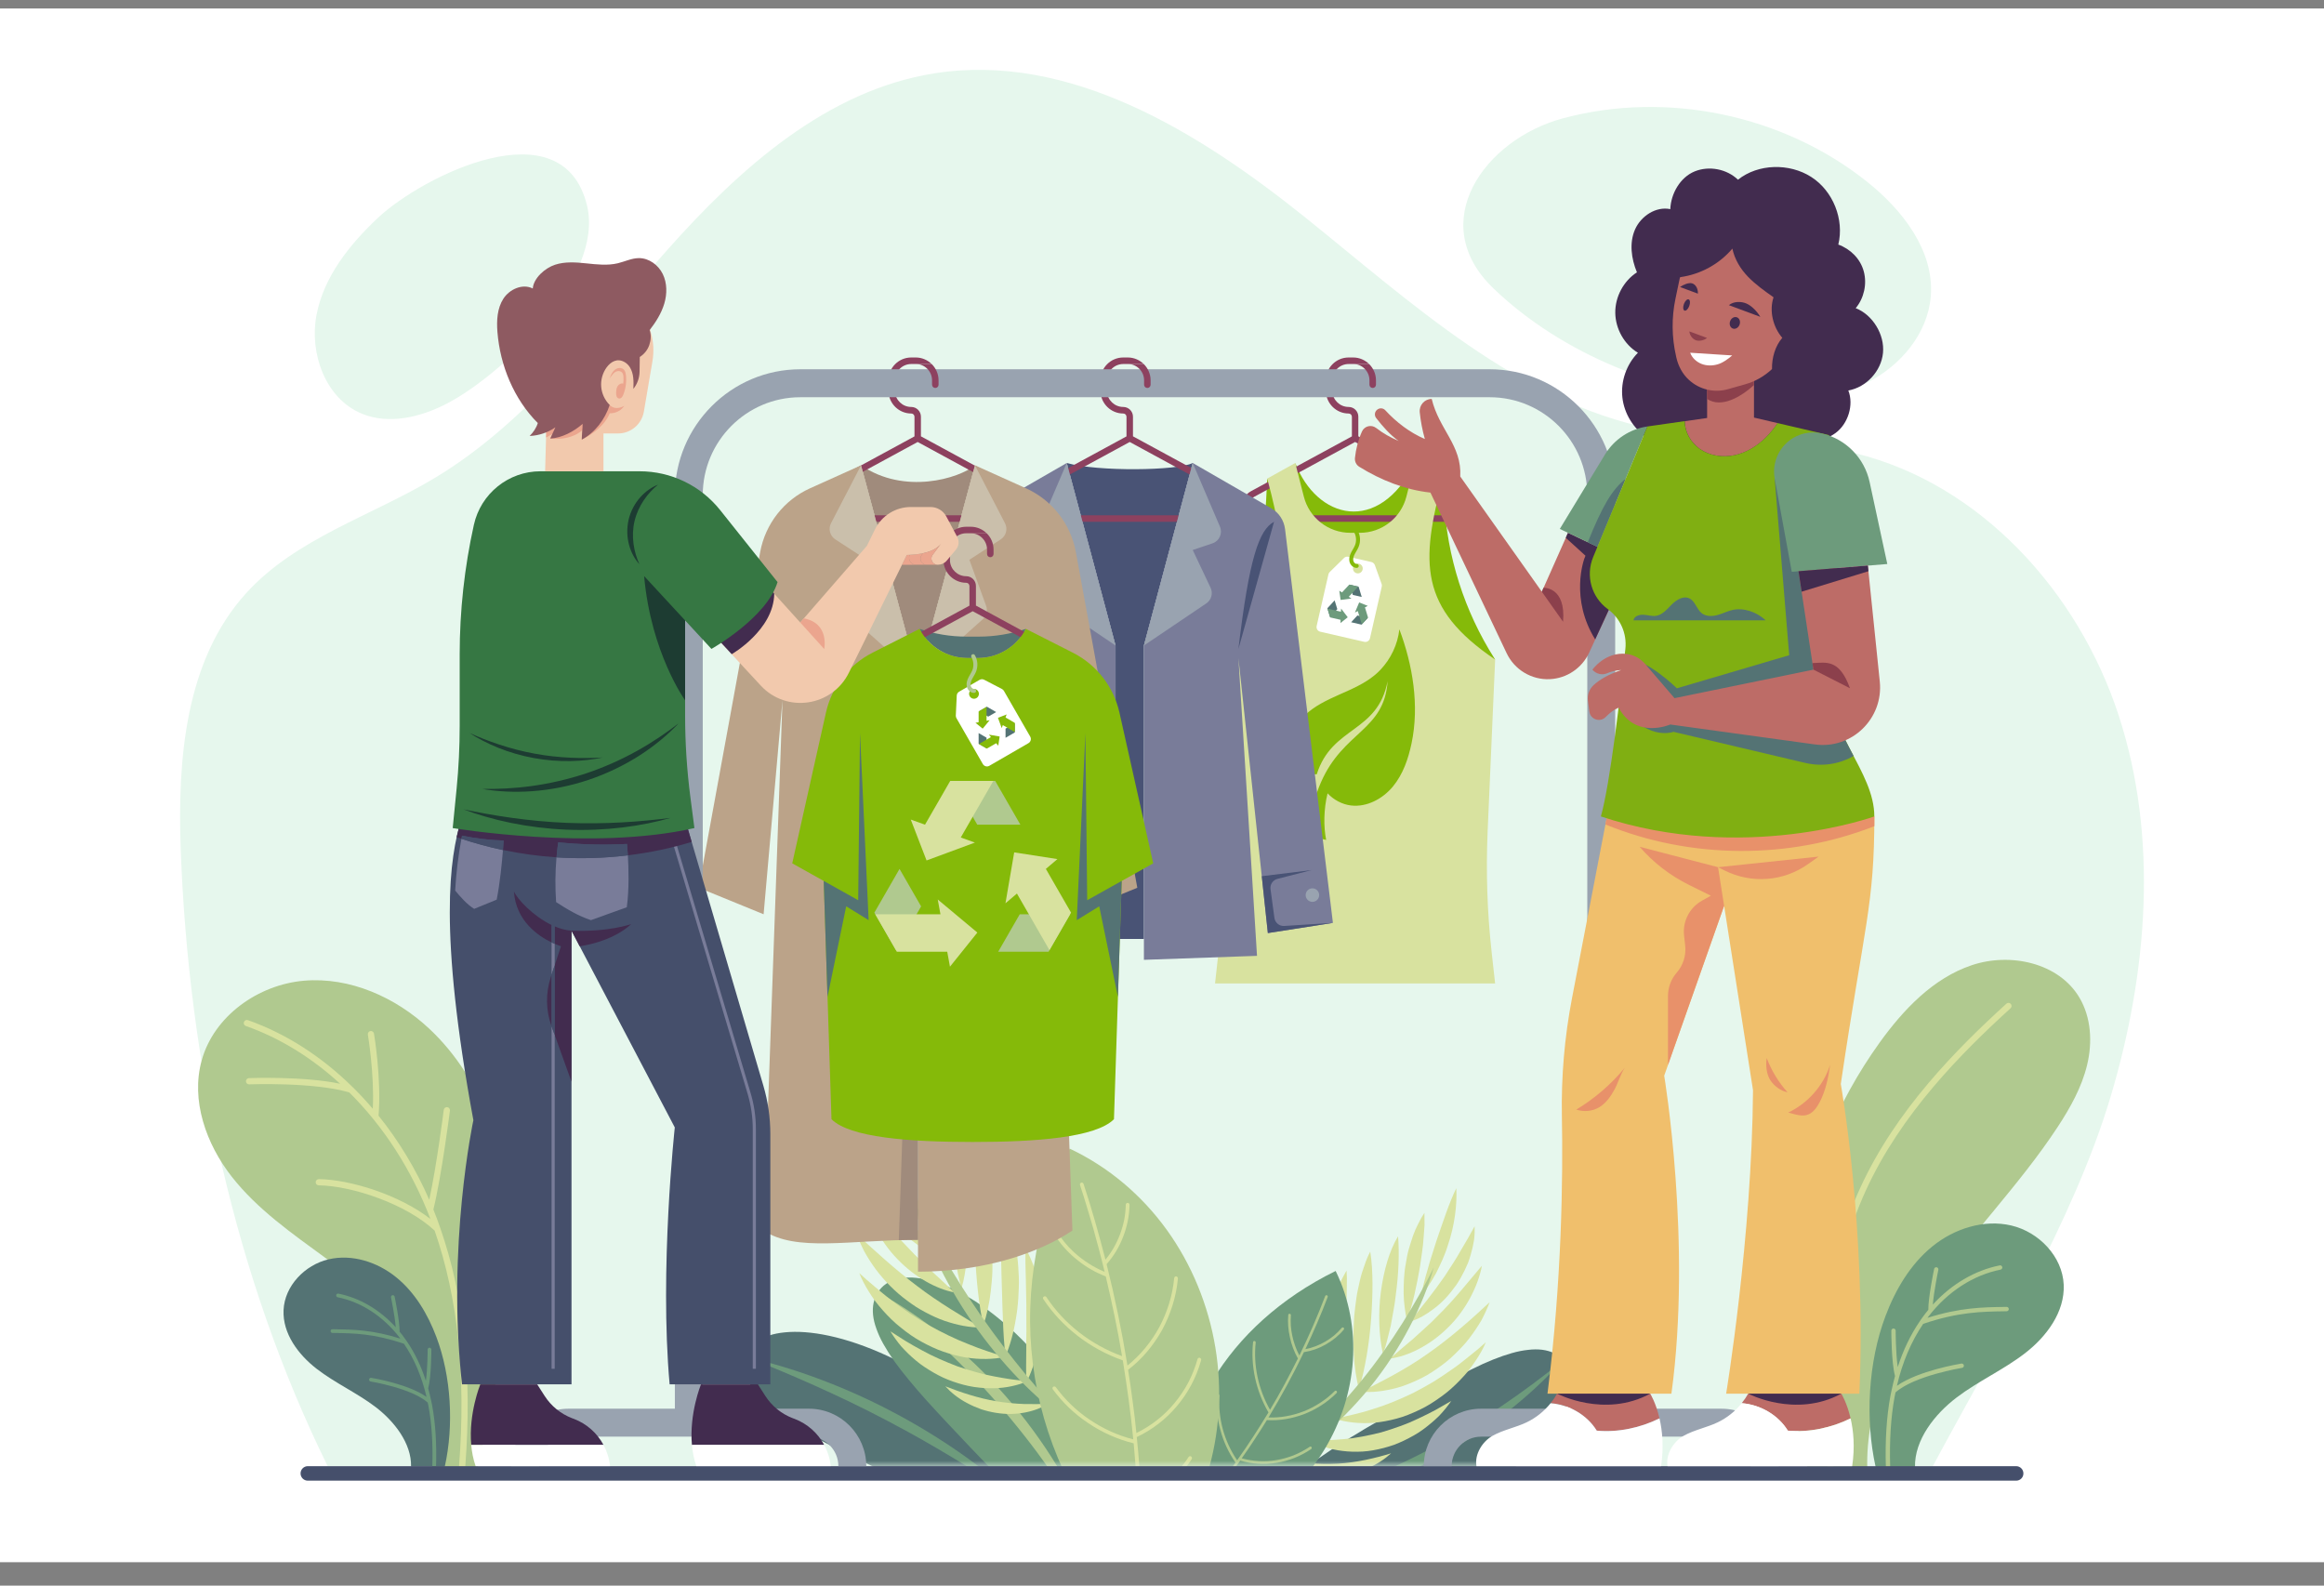 <svg width="214" height="146" viewBox="0 0 214 146" fill="none" xmlns="http://www.w3.org/2000/svg">
<rect x="0" y="0" width="214" height="146" fill="#808080" stroke="none"/>
<g clip-path="url(#clip0_698_361)">
<path d="M214 0.782H0V143.842H214V0.782Z" fill="white"/>
<path d="M177.977 135.001H30.174C21.563 117.513 17.363 97.725 16.641 78.235C16.333 69.891 17.069 60.767 22.681 54.601C27.275 49.551 34.212 47.511 40.058 43.995C48.652 38.822 54.79 30.507 61.455 23.002C68.123 15.497 76.156 8.307 86.059 6.75C98.48 4.799 110.367 12.138 120.183 20.015C129.995 27.892 139.736 36.968 152.054 39.477C158.252 40.739 164.729 40.227 170.869 41.74C182.399 44.578 191.379 54.521 195.08 65.832C198.78 77.142 197.753 89.582 194.349 100.987C190.945 112.386 183.598 124.515 177.977 135.001Z" fill="#E6F7ED"/>
<path d="M161.661 36.833C165.131 37.062 168.729 36.805 171.85 35.268C174.972 33.734 177.531 30.724 177.794 27.251C178.111 23.085 175.197 19.348 171.939 16.745C164.189 10.559 153.461 8.324 143.896 10.902C136.715 12.836 131.185 20.487 137.528 26.564C143.879 32.644 152.973 36.261 161.661 36.833Z" fill="#E6F7ED"/>
<path d="M41.213 37.128C38.774 38.407 35.815 39.142 33.275 38.072C29.968 36.679 28.468 32.536 29.144 29.002C29.82 25.471 32.197 22.504 34.813 20.047C38.848 16.258 51.834 9.672 54.059 18.942C55.648 25.566 46.318 34.45 41.213 37.128Z" fill="#E6F7ED"/>
<mask id="mask0_698_361" style="mask-type:luminance" maskUnits="userSpaceOnUse" x="65" y="102" width="84" height="33">
<path d="M65.663 134.999H148.339V102.31H65.663V134.999Z" fill="white"/>
</mask>
<g mask="url(#mask0_698_361)">
<path d="M135.779 137.61C133.602 138.849 131.373 139.742 129.287 140.329C129.028 140.4 128.768 140.472 128.514 140.54C128.257 140.603 128.001 140.658 127.75 140.712C127.244 140.815 126.757 140.918 126.277 140.989C125.316 141.121 124.42 141.218 123.581 141.215C120.237 141.256 118.102 140.32 117.828 138.947C117.546 137.536 119.073 135.957 121.464 134.257C122.069 133.845 122.716 133.384 123.424 132.952C123.775 132.732 124.134 132.495 124.508 132.271C124.696 132.16 124.885 132.048 125.076 131.934C125.267 131.816 125.461 131.699 125.655 131.579C127.224 130.646 128.945 129.673 130.743 128.649C132.546 127.628 134.107 126.758 135.511 126.083C136.897 125.387 138.127 124.898 139.203 124.592C139.739 124.437 140.247 124.34 140.718 124.291C141.183 124.234 141.614 124.234 142.013 124.283C142.809 124.386 143.469 124.698 143.956 125.21C144.444 125.725 144.718 126.392 144.727 127.221C144.73 127.636 144.67 128.091 144.536 128.586C144.396 129.073 144.176 129.593 143.882 130.154C143.292 131.27 142.35 132.495 141.026 133.785C139.688 135.05 137.959 136.377 135.779 137.61Z" fill="#547374"/>
<path d="M143.714 125.433C140.533 128.011 136.184 131.098 131.47 133.533C129.119 134.758 126.697 135.839 124.363 136.741C122.032 137.645 119.792 138.363 117.832 138.947C119.86 138.689 122.191 138.206 124.611 137.45C127.031 136.698 129.539 135.67 131.933 134.423C136.738 131.942 140.995 128.497 143.714 125.433Z" fill="#6D9B7C"/>
<path d="M122.907 130.635C123.909 130.947 125.159 131.113 126.522 131.004C127.193 130.941 127.895 130.812 128.608 130.62C129.327 130.432 130.015 130.143 130.717 129.811C131.424 129.482 132.072 129.055 132.708 128.598C133.35 128.145 133.924 127.619 134.452 127.07C134.714 126.795 134.974 126.517 135.205 126.228C135.431 125.937 135.645 125.642 135.841 125.347C136.241 124.761 136.58 124.171 136.82 123.59C136.592 123.791 136.355 123.997 136.115 124.208C135.867 124.412 135.613 124.618 135.353 124.826C134.828 125.239 134.318 125.676 133.733 126.068C133.159 126.466 132.583 126.867 131.981 127.236C131.367 127.596 130.748 127.939 130.129 128.26C128.856 128.872 127.598 129.393 126.354 129.765C125.139 130.165 123.932 130.397 122.907 130.635Z" fill="#D8E29F"/>
<path d="M120.607 132.615C121.412 133.075 122.465 133.467 123.629 133.599C124.214 133.67 124.836 133.691 125.478 133.653C126.12 133.616 126.756 133.493 127.41 133.327C127.735 133.241 128.06 133.141 128.383 133.03C128.699 132.909 129.008 132.775 129.313 132.629C129.918 132.331 130.531 132.005 131.056 131.608C131.59 131.216 132.086 130.792 132.529 130.357C132.954 129.908 133.325 129.445 133.639 128.992C133.179 129.256 132.697 129.533 132.192 129.822C131.687 130.1 131.145 130.357 130.603 130.615C130.329 130.743 130.055 130.867 129.778 130.987C129.498 131.107 129.205 131.21 128.919 131.319C128.34 131.527 127.761 131.719 127.182 131.888C126.585 132.04 125.997 132.168 125.418 132.277C125.13 132.331 124.845 132.38 124.562 132.42C124.274 132.454 123.989 132.486 123.709 132.512C123.15 132.563 122.61 132.595 122.097 132.618C121.58 132.632 121.073 132.618 120.607 132.615Z" fill="#D8E29F"/>
<path d="M118.465 134.426C118.987 134.849 119.672 135.236 120.482 135.496C120.887 135.628 121.321 135.728 121.775 135.791C122.22 135.842 122.685 135.859 123.156 135.834C123.627 135.808 124.106 135.745 124.577 135.642C125.036 135.527 125.487 135.376 125.915 135.196C126.788 134.846 127.524 134.337 128.098 133.816C126.674 134.251 124.916 134.672 123.193 134.769C122.32 134.812 121.481 134.801 120.679 134.729C119.872 134.655 119.124 134.537 118.465 134.426Z" fill="#D8E29F"/>
<path d="M125.358 128.143C126.36 128.234 127.473 128.1 128.691 127.771C129.299 127.605 129.889 127.362 130.5 127.081C130.803 126.938 131.111 126.786 131.41 126.615C131.701 126.44 131.992 126.254 132.278 126.057C132.848 125.662 133.419 125.227 133.913 124.738C134.412 124.249 134.911 123.748 135.317 123.201C135.727 122.658 136.101 122.105 136.421 121.553C136.718 120.992 136.971 120.437 137.168 119.908C135.556 121.413 133.562 123.193 131.453 124.655C129.362 126.146 127.11 127.25 125.358 128.143Z" fill="#D8E29F"/>
<path d="M127.969 125.098C129.636 124.892 131.699 123.871 133.353 122.217C135.026 120.586 136.124 118.349 136.458 116.546C135.268 117.934 133.924 119.662 132.383 121.164L131.821 121.731C131.63 121.917 131.43 122.091 131.236 122.269C130.851 122.618 130.469 122.964 130.098 123.302C129.715 123.625 129.342 123.937 128.985 124.24C128.811 124.392 128.637 124.54 128.471 124.686C128.3 124.827 128.132 124.967 127.969 125.098Z" fill="#D8E29F"/>
<path d="M129.818 121.702C130.178 121.588 130.56 121.433 130.937 121.23C131.308 121.021 131.684 120.772 132.058 120.483C132.826 119.917 133.496 119.156 134.101 118.312C134.395 117.885 134.64 117.43 134.869 116.97C134.98 116.738 135.086 116.506 135.183 116.274C135.271 116.04 135.345 115.802 135.417 115.565C135.556 115.093 135.662 114.629 135.733 114.186C135.79 113.736 135.802 113.304 135.788 112.907C135.588 113.253 135.388 113.619 135.183 113.997C134.963 114.372 134.738 114.758 134.504 115.153C134.067 115.951 133.522 116.741 133.017 117.528C131.936 119.087 130.769 120.52 129.818 121.702Z" fill="#D8E29F"/>
<path d="M122.876 130.603C122.548 129.573 122.328 128.369 122.225 127.11C122.163 126.472 122.131 125.822 122.137 125.184C122.145 124.546 122.143 123.882 122.205 123.261C122.274 122.643 122.328 122.008 122.439 121.422C122.556 120.841 122.67 120.263 122.825 119.731C122.899 119.465 122.993 119.21 123.078 118.964C123.161 118.712 123.25 118.469 123.35 118.24C123.549 117.782 123.778 117.367 123.994 116.987C124.006 117.216 124.02 117.456 124.026 117.699C124.023 117.942 124.02 118.189 124.017 118.443C124.003 118.95 124.017 119.502 123.977 120.045C123.949 120.603 123.92 121.176 123.889 121.762C123.84 122.34 123.798 122.938 123.758 123.55C123.646 124.746 123.558 126.002 123.401 127.19C123.273 128.403 123.076 129.536 122.876 130.603Z" fill="#D8E29F"/>
<path d="M120.704 132.729C120.371 131.851 120.151 130.812 120.011 129.676C119.945 129.113 119.911 128.537 119.911 127.968C119.908 127.396 119.914 126.804 119.968 126.246C119.994 125.965 120.028 125.688 120.071 125.419C120.108 125.144 120.145 124.869 120.197 124.606C120.291 124.071 120.442 123.593 120.579 123.11C120.722 122.635 120.898 122.2 121.098 121.811C121.281 121.407 121.486 121.044 121.715 120.735C121.7 121.147 121.683 121.579 121.666 122.028C121.64 122.48 121.592 122.941 121.56 123.433C121.543 123.679 121.526 123.928 121.509 124.183C121.486 124.432 121.463 124.686 121.441 124.941C121.395 125.453 121.352 125.982 121.318 126.523C121.267 127.047 121.221 127.585 121.181 128.123C121.161 128.394 121.141 128.663 121.121 128.935C121.095 129.198 121.07 129.465 121.044 129.725C120.996 130.254 120.944 130.778 120.898 131.281C120.844 131.788 120.77 132.263 120.704 132.729Z" fill="#D8E29F"/>
<path d="M118.462 134.423C118.208 133.794 118.025 133.021 117.94 132.206C117.897 131.796 117.88 131.379 117.885 130.958C117.882 130.529 117.905 130.097 117.951 129.679C117.999 129.261 118.074 128.855 118.168 128.472C118.253 128.074 118.359 127.696 118.487 127.35C118.753 126.666 119.064 126.054 119.42 125.602C119.312 126.824 119.081 128.314 118.918 129.888C118.821 130.661 118.761 131.47 118.69 132.24C118.61 133.01 118.533 133.753 118.462 134.423Z" fill="#D8E29F"/>
<path d="M125.133 127.951C124.911 127.01 124.719 125.874 124.668 124.732C124.64 124.16 124.605 123.553 124.62 122.967C124.622 122.672 124.637 122.38 124.654 122.088C124.662 121.791 124.677 121.496 124.699 121.204C124.745 120.621 124.831 120.063 124.902 119.502C124.976 118.944 125.113 118.426 125.222 117.911C125.336 117.399 125.487 116.924 125.655 116.48C125.804 116.028 125.978 115.613 126.177 115.244C126.451 116.978 126.423 119.17 126.255 121.45C126.089 123.731 125.698 126.057 125.133 127.951Z" fill="#D8E29F"/>
<path d="M127.35 124.669C126.976 123.053 126.893 120.927 127.153 118.961C127.416 116.984 127.946 115.124 128.737 113.837C128.862 115.347 128.797 117.27 128.531 119.196L128.44 119.925C128.406 120.169 128.36 120.406 128.32 120.646C128.234 121.13 128.146 121.608 128.063 122.074C127.955 122.535 127.844 122.987 127.729 123.425C127.669 123.645 127.61 123.859 127.553 124.068C127.484 124.274 127.416 124.475 127.35 124.669Z" fill="#D8E29F"/>
<path d="M129.55 121.553C129.459 121.187 129.399 120.798 129.348 120.383C129.29 119.965 129.259 119.53 129.25 119.087C129.253 118.209 129.273 117.264 129.447 116.369C129.519 115.917 129.599 115.465 129.718 115.035C129.775 114.821 129.841 114.609 129.912 114.4C129.975 114.191 130.038 113.985 130.112 113.785C130.255 113.385 130.423 113.007 130.609 112.655C130.78 112.3 130.962 111.971 131.165 111.676C131.176 112.031 131.179 112.409 131.174 112.804C131.151 113.193 131.119 113.599 131.085 114.017C131.037 114.861 130.871 115.719 130.76 116.609C130.452 118.357 130.095 120.148 129.55 121.553Z" fill="#D8E29F"/>
<path d="M134.101 109.405C133.442 110.749 132.869 112.521 132.261 114.283C131.995 115.176 131.676 116.051 131.456 116.912C131.196 117.757 131 118.575 130.857 119.304C131.339 118.738 131.799 118.02 132.238 117.233C132.637 116.426 133.057 115.556 133.331 114.638C133.956 112.821 134.181 110.884 134.101 109.405Z" fill="#D8E29F"/>
<path d="M132.024 116.712C130.474 119.808 128.18 123.668 125.361 127.13C123.952 128.858 122.431 130.492 120.916 131.957C119.401 133.424 117.866 134.672 116.527 135.771C118.045 134.949 119.754 133.885 121.409 132.517C123.061 131.153 124.688 129.53 126.132 127.759C129.025 124.211 131.096 120.048 132.024 116.712Z" fill="#B0C98F"/>
<path d="M82.564 125.253C86.696 127.302 89.977 130 91.912 132.415C93.86 134.835 94.499 136.927 93.675 137.974C92.839 139.041 90.745 138.912 88.014 138.1C85.278 137.279 81.882 135.799 78.241 133.994C74.6 132.194 72.032 130.649 70.449 129.153C70.052 128.784 69.721 128.412 69.45 128.045C69.176 127.685 68.968 127.327 68.82 126.973C68.523 126.266 68.477 125.576 68.674 124.932C68.871 124.289 69.296 123.751 69.966 123.353C70.303 123.156 70.7 122.99 71.162 122.867C71.621 122.749 72.141 122.675 72.729 122.644C75.06 122.529 78.43 123.207 82.564 125.253Z" fill="#547374"/>
<path d="M68.977 125.027C72.58 126.469 77.225 128.452 81.685 130.809C86.159 133.141 90.431 135.836 93.675 137.974C92.243 136.661 90.496 135.241 88.531 133.865C86.567 132.486 84.385 131.153 82.125 129.968C77.611 127.582 72.766 125.862 68.977 125.027Z" fill="#6D9B7C"/>
<path d="M122.99 117.027C120.425 118.286 118.214 119.794 116.328 121.485C114.441 123.179 112.884 125.056 111.639 127.124C110.39 129.19 109.448 131.442 108.823 133.902C108.201 136.36 107.89 139.024 107.964 141.888C110.812 141.816 113.577 140.961 115.999 139.476C118.422 137.994 120.496 135.882 121.989 133.416C123.481 130.947 124.385 128.128 124.577 125.287C124.765 122.443 124.243 119.591 122.99 117.027Z" fill="#6D9B7C"/>
<path d="M120.727 133.43C120.787 133.39 120.807 133.31 120.773 133.25C120.739 133.19 120.662 133.176 120.602 133.216C120.128 133.53 119.632 133.796 119.121 134.002C118.602 134.203 118.071 134.349 117.537 134.44C116.476 134.623 115.372 134.558 114.339 134.277L114.944 133.413L115.526 132.535C115.92 131.954 116.285 131.353 116.659 130.758C117.817 130.827 118.967 130.626 120.077 130.211C121.167 129.785 122.214 129.133 123.073 128.269C123.124 128.217 123.127 128.137 123.081 128.085C123.036 128.034 122.956 128.034 122.905 128.085C122.086 128.907 121.096 129.53 120.06 129.948C119.004 130.354 117.906 130.555 116.807 130.518C117.991 128.566 119.081 126.558 120.068 124.5C120.071 124.5 120.074 124.503 120.077 124.5C120.776 124.392 121.455 124.154 122.071 123.799C122.693 123.45 123.267 122.99 123.735 122.432C123.781 122.377 123.778 122.297 123.726 122.252C123.675 122.206 123.598 122.211 123.552 122.266C123.333 122.52 123.099 122.758 122.845 122.97C122.585 123.181 122.314 123.37 122.029 123.536C121.458 123.865 120.85 124.103 120.205 124.223C120.941 122.649 121.643 121.056 122.257 119.425C122.283 119.362 122.251 119.29 122.186 119.264C122.123 119.242 122.051 119.273 122.026 119.336C121.318 121.196 120.525 123.024 119.649 124.809C119.344 124.231 119.132 123.622 118.998 122.993C118.861 122.363 118.819 121.725 118.87 121.098C118.876 121.033 118.824 120.973 118.756 120.967C118.687 120.961 118.63 121.01 118.627 121.076C118.567 121.751 118.622 122.443 118.776 123.124C118.918 123.797 119.164 124.46 119.509 125.078C119.509 125.081 119.512 125.081 119.515 125.084C118.713 126.686 117.874 128.274 116.947 129.808C115.86 127.894 115.4 125.671 115.629 123.611C115.637 123.548 115.589 123.488 115.52 123.476C115.454 123.465 115.392 123.508 115.386 123.573C115.155 125.728 115.634 128.051 116.804 130.051C115.888 131.55 114.941 133.03 113.919 134.455C112.701 132.675 112.147 130.532 112.293 128.503C112.299 128.44 112.247 128.38 112.182 128.372C112.116 128.363 112.059 128.406 112.053 128.472C111.985 129.533 112.076 130.603 112.376 131.668C112.655 132.718 113.123 133.745 113.768 134.669L112.541 136.329C112.113 136.867 111.7 137.419 111.263 137.948C110.478 136.878 110.007 135.568 109.956 134.283C109.953 134.217 109.896 134.163 109.831 134.163C109.765 134.163 109.711 134.214 109.714 134.28C109.776 135.639 110.264 137.018 111.103 138.145C110.364 139.052 109.597 139.937 108.809 140.801C108.763 140.849 108.766 140.929 108.818 140.975C108.869 141.021 108.946 141.018 108.992 140.967C109.488 140.437 109.95 139.882 110.43 139.339C110.895 138.784 111.36 138.228 111.814 137.665C113.081 138.254 114.567 138.406 115.962 138.002C116.031 137.982 116.071 137.914 116.057 137.845C116.042 137.776 115.974 137.739 115.905 137.756C114.59 138.143 113.18 138.005 111.973 137.462C112.744 136.492 113.486 135.502 114.202 134.492C116.333 135.115 118.756 134.772 120.727 133.43Z" fill="#B0C98F"/>
<path d="M94.782 124.045C96.494 125.865 97.892 127.814 98.959 129.699C100.032 131.585 100.78 133.407 101.202 135.021C102.058 138.257 101.69 140.56 100.432 141.17C99.142 141.796 97.23 140.709 94.993 138.792C93.877 137.828 92.656 136.658 91.364 135.353C90.074 134.045 88.716 132.6 87.289 131.084C85.865 129.565 84.647 128.24 83.662 127.024C82.661 125.828 81.896 124.741 81.346 123.756C81.069 123.267 80.858 122.792 80.701 122.346C80.538 121.905 80.438 121.482 80.395 121.081C80.313 120.28 80.464 119.565 80.852 118.97C81.24 118.375 81.828 117.957 82.63 117.757C83.032 117.656 83.486 117.613 83.996 117.631C84.501 117.656 85.055 117.748 85.666 117.905C86.884 118.223 88.285 118.855 89.843 119.842C91.386 120.852 93.076 122.22 94.782 124.045Z" fill="#6D9B7C"/>
<path d="M81.129 119.161C84.362 121.679 88.368 125.204 91.857 129.216C93.606 131.213 95.242 133.313 96.682 135.362C98.126 137.41 99.376 139.407 100.432 141.17C99.676 139.261 98.634 137.118 97.31 134.949C95.989 132.781 94.391 130.589 92.608 128.555C89.058 124.466 84.727 121.118 81.129 119.161Z" fill="#B0C98F"/>
<path d="M92.571 124.915C92.999 123.92 93.333 122.732 93.538 121.465C93.652 120.827 93.729 120.169 93.769 119.516C93.806 118.864 93.841 118.189 93.815 117.542C93.784 116.898 93.749 116.246 93.664 115.628C93.57 115.016 93.47 114.412 93.33 113.848C93.261 113.565 93.176 113.296 93.09 113.03C93.01 112.764 92.922 112.506 92.828 112.26C92.634 111.771 92.408 111.325 92.186 110.918C92.171 111.159 92.157 111.408 92.151 111.662C92.149 111.914 92.149 112.174 92.146 112.438C92.149 112.967 92.132 113.533 92.151 114.1C92.163 114.675 92.171 115.267 92.183 115.871C92.206 116.469 92.223 117.084 92.231 117.711C92.277 118.944 92.291 120.22 92.351 121.436C92.385 122.669 92.474 123.831 92.571 124.915Z" fill="#D8E29F"/>
<path d="M94.511 127.281C94.948 126.443 95.293 125.427 95.541 124.3C95.664 123.739 95.752 123.161 95.806 122.583C95.861 122.003 95.9 121.402 95.892 120.827C95.889 120.538 95.875 120.252 95.852 119.968C95.835 119.682 95.812 119.399 95.778 119.121C95.715 118.563 95.595 118.048 95.478 117.542C95.356 117.038 95.198 116.572 95.013 116.146C94.842 115.711 94.645 115.319 94.425 114.975C94.425 115.402 94.425 115.851 94.425 116.317C94.437 116.787 94.448 117.273 94.462 117.777C94.468 118.798 94.522 119.848 94.508 120.955C94.517 121.496 94.519 122.045 94.514 122.595C94.511 122.87 94.505 123.147 94.502 123.419C94.502 123.688 94.502 123.957 94.502 124.226C94.497 124.764 94.494 125.293 94.488 125.805C94.482 126.32 94.497 126.807 94.511 127.281Z" fill="#D8E29F"/>
<path d="M96.528 129.256C96.865 128.663 97.153 127.92 97.339 127.113C97.433 126.709 97.501 126.289 97.547 125.865C97.599 125.433 97.624 124.998 97.621 124.569C97.618 124.14 97.584 123.719 97.527 123.313C97.479 122.898 97.404 122.5 97.305 122.131C97.096 121.396 96.825 120.735 96.497 120.229C96.517 121.49 96.623 123.041 96.623 124.649C96.637 125.445 96.606 126.263 96.585 127.044C96.566 127.825 96.546 128.578 96.528 129.256Z" fill="#D8E29F"/>
<path d="M90.548 122.057C90.85 121.13 91.116 120.003 91.238 118.847C91.301 118.266 91.364 117.656 91.381 117.058C91.392 116.758 91.392 116.458 91.39 116.157C91.392 115.854 91.39 115.551 91.375 115.25C91.312 114.057 91.173 112.884 90.924 111.828C90.813 111.293 90.665 110.795 90.496 110.326C90.345 109.854 90.165 109.416 89.963 109.024C89.7 110.824 89.703 113.081 89.792 115.41C89.886 117.739 90.128 120.111 90.548 122.057Z" fill="#D8E29F"/>
<path d="M88.545 118.606C89.016 117.004 89.184 114.852 88.959 112.827C88.736 110.795 88.18 108.861 87.366 107.533C87.258 109.093 87.338 111.056 87.56 113.021C87.649 114.017 87.809 114.993 87.948 115.954C88.037 116.423 88.128 116.887 88.222 117.333C88.274 117.556 88.322 117.777 88.368 117.991C88.431 118.2 88.488 118.406 88.545 118.606Z" fill="#D8E29F"/>
<path d="M86.47 115.37C86.576 115.007 86.65 114.615 86.71 114.197C86.775 113.779 86.818 113.339 86.835 112.89C86.853 111.997 86.835 111.041 86.664 110.123C86.399 108.266 85.686 106.532 84.861 105.342C84.861 105.705 84.869 106.091 84.886 106.489C84.918 106.887 84.955 107.299 84.998 107.722C85.066 108.578 85.226 109.453 85.343 110.352C85.648 112.129 85.977 113.937 86.47 115.37Z" fill="#D8E29F"/>
<path d="M92.54 124.944C91.501 125.158 90.243 125.207 88.899 124.987C88.237 124.872 87.549 124.695 86.859 124.455C86.165 124.217 85.5 123.894 84.83 123.528C84.156 123.164 83.54 122.718 82.944 122.237C82.339 121.762 81.802 121.227 81.312 120.675C81.066 120.397 80.827 120.117 80.613 119.831C80.401 119.542 80.204 119.247 80.022 118.955C79.654 118.372 79.346 117.794 79.126 117.224C79.349 117.422 79.574 117.628 79.805 117.837C80.045 118.04 80.287 118.246 80.535 118.458C81.038 118.875 81.531 119.31 82.088 119.716C82.636 120.128 83.189 120.538 83.766 120.927C84.35 121.31 84.947 121.679 85.54 122.028C86.759 122.706 87.977 123.302 89.184 123.768C90.357 124.26 91.532 124.609 92.54 124.944Z" fill="#D8E29F"/>
<path d="M94.62 127.179C93.761 127.545 92.671 127.808 91.498 127.825C90.91 127.839 90.291 127.797 89.66 127.702C89.03 127.605 88.411 127.436 87.783 127.219C87.472 127.11 87.161 126.987 86.856 126.849C86.556 126.709 86.262 126.555 85.974 126.389C85.403 126.057 84.833 125.694 84.342 125.276C83.845 124.864 83.392 124.42 82.989 123.971C82.601 123.51 82.267 123.041 81.991 122.586C82.427 122.864 82.887 123.156 83.366 123.462C83.845 123.757 84.362 124.043 84.878 124.323C85.903 124.895 87.05 125.382 88.162 125.808C88.736 126.005 89.309 126.183 89.872 126.34C90.154 126.417 90.434 126.492 90.71 126.561C90.993 126.623 91.273 126.681 91.546 126.735C92.097 126.841 92.631 126.93 93.141 127.007C93.649 127.078 94.154 127.124 94.62 127.179Z" fill="#D8E29F"/>
<path d="M96.528 129.259C95.949 129.611 95.213 129.902 94.377 130.06C93.96 130.14 93.515 130.186 93.061 130.194C92.613 130.197 92.151 130.16 91.692 130.086C91.229 130.011 90.767 129.897 90.316 129.748C89.877 129.591 89.449 129.402 89.047 129.184C88.231 128.761 87.557 128.203 87.046 127.645C88.41 128.18 90.094 128.752 91.789 129.03C92.645 129.167 93.481 129.247 94.282 129.276C95.093 129.299 95.852 129.282 96.528 129.259Z" fill="#D8E29F"/>
<path d="M90.308 122.229C89.304 122.237 88.191 122.028 87.004 121.628C86.41 121.427 85.834 121.156 85.243 120.847C84.949 120.689 84.656 120.523 84.367 120.343C84.085 120.16 83.808 119.963 83.531 119.757C82.421 118.941 81.437 117.931 80.635 116.864C80.244 116.326 79.89 115.779 79.591 115.236C79.305 114.686 79.069 114.143 78.88 113.625C80.467 115.09 82.398 116.872 84.433 118.4C86.453 119.951 88.619 121.196 90.308 122.229Z" fill="#D8E29F"/>
<path d="M87.897 119.004C86.239 118.701 84.23 117.599 82.635 115.931C81.023 114.28 79.953 112.091 79.622 110.32C80.809 111.674 82.144 113.376 83.64 114.907C84.356 115.691 85.146 116.409 85.854 117.104C86.222 117.445 86.581 117.774 86.924 118.091C87.092 118.252 87.258 118.409 87.417 118.561C87.58 118.712 87.743 118.858 87.897 119.004Z" fill="#D8E29F"/>
<path d="M86.197 115.513C85.84 115.387 85.463 115.219 85.089 115.004C84.721 114.787 84.35 114.529 83.982 114.234C83.232 113.651 82.567 112.892 81.974 112.051C80.832 110.352 80.184 108.297 80.25 106.712C80.458 107.05 80.667 107.408 80.884 107.78C81.109 108.149 81.34 108.529 81.577 108.918C82.028 109.702 82.564 110.492 83.075 111.279C84.142 112.83 85.286 114.289 86.197 115.513Z" fill="#D8E29F"/>
<path d="M81.757 103.164C81.739 104.658 82.036 106.584 82.681 108.4C82.975 109.316 83.386 110.192 83.791 111.001C84.228 111.8 84.681 112.521 85.155 113.104C85.024 112.366 84.835 111.539 84.579 110.684C84.356 109.817 84.039 108.93 83.754 108.031C83.121 106.257 82.476 104.489 81.757 103.164Z" fill="#D8E29F"/>
<path d="M84.073 110.455C85.006 113.811 86.938 118.023 89.56 121.788C90.87 123.668 92.337 125.439 93.829 126.987C95.321 128.538 96.87 129.837 98.26 130.878C97.093 129.585 95.738 128.123 94.388 126.483C93.038 124.844 91.669 123.058 90.382 121.213C87.811 117.522 85.628 113.568 84.073 110.455Z" fill="#B0C98F"/>
<path d="M98.494 105.76C96.799 109.367 95.738 112.97 95.222 116.495C94.705 120.023 94.737 123.476 95.293 126.844C95.844 130.211 96.916 133.493 98.534 136.669C100.152 139.842 102.309 142.912 105.066 145.785C107.925 143.027 109.985 139.588 111.143 135.831C112.304 132.077 112.561 128.017 111.919 124.1C111.274 120.183 109.736 116.42 107.437 113.236C105.134 110.048 102.084 107.453 98.494 105.76Z" fill="#B0C98F"/>
<path d="M110.601 125.25C110.629 125.156 110.575 125.053 110.487 125.021C110.395 124.99 110.301 125.044 110.273 125.141C110.056 125.9 109.773 126.623 109.42 127.302C109.054 127.982 108.629 128.618 108.147 129.196C107.194 130.354 105.979 131.296 104.64 131.951L104.486 130.492L104.298 129.035C104.181 128.063 104.027 127.095 103.878 126.128C105.162 125.147 106.204 123.9 107.009 122.46C107.785 121.027 108.313 119.405 108.464 117.728C108.472 117.628 108.404 117.539 108.31 117.525C108.216 117.513 108.13 117.582 108.121 117.682C107.976 119.279 107.479 120.824 106.755 122.194C106.001 123.573 105.014 124.778 103.819 125.736C103.311 122.598 102.669 119.482 101.898 116.397C101.901 116.395 101.904 116.395 101.907 116.392C102.229 116.023 102.523 115.622 102.78 115.199C103.031 114.778 103.245 114.332 103.425 113.871C103.784 112.944 103.993 111.948 104.01 110.938C104.013 110.841 103.938 110.758 103.841 110.755C103.747 110.752 103.667 110.827 103.664 110.924C103.653 111.39 103.605 111.851 103.522 112.303C103.43 112.758 103.302 113.202 103.142 113.631C102.82 114.489 102.378 115.284 101.793 115.985C101.188 113.642 100.537 111.307 99.775 109.007C99.747 108.915 99.65 108.867 99.561 108.895C99.47 108.924 99.422 109.021 99.45 109.113C99.887 110.429 100.272 111.759 100.666 113.087C101.031 114.423 101.399 115.759 101.718 117.11C100.88 116.764 100.109 116.297 99.41 115.742C98.705 115.187 98.098 114.538 97.598 113.811C97.544 113.737 97.439 113.717 97.362 113.771C97.284 113.822 97.264 113.928 97.316 114.003C97.852 114.787 98.52 115.488 99.287 116.083C100.038 116.681 100.891 117.17 101.81 117.525C101.813 117.525 101.818 117.525 101.821 117.525C102.392 119.957 102.917 122.4 103.322 124.867C100.446 123.825 97.955 121.865 96.357 119.433C96.309 119.356 96.203 119.336 96.123 119.385C96.043 119.433 96.017 119.536 96.066 119.611C97.747 122.148 100.349 124.2 103.391 125.256C103.779 127.671 104.121 130.094 104.355 132.532C102.9 132.163 101.544 131.533 100.335 130.715C99.113 129.897 98.078 128.884 97.225 127.731C97.173 127.656 97.065 127.642 96.988 127.691C96.911 127.742 96.888 127.842 96.942 127.917C97.829 129.118 98.905 130.171 100.189 131.021C101.442 131.874 102.871 132.523 104.392 132.898L104.632 135.765C104.686 136.723 104.76 137.679 104.794 138.638C102.988 138.257 101.29 137.327 100.049 136.025C99.987 135.96 99.878 135.957 99.807 136.017C99.735 136.08 99.733 136.183 99.795 136.248C101.114 137.622 102.897 138.603 104.809 138.992C104.88 140.623 104.909 142.254 104.906 143.885C104.906 143.979 104.98 144.057 105.077 144.057C105.171 144.057 105.248 143.979 105.248 143.885C105.262 142.875 105.225 141.868 105.217 140.858C105.182 139.851 105.151 138.841 105.1 137.834C106.966 137.27 108.644 136.054 109.734 134.357C109.785 134.274 109.765 134.163 109.688 134.108C109.608 134.054 109.502 134.074 109.451 134.154C108.427 135.759 106.837 136.921 105.08 137.476C104.986 135.753 104.851 134.034 104.677 132.32C107.499 130.992 109.722 128.426 110.601 125.25Z" fill="#D8E29F"/>
</g>
<path d="M191.487 91.871C189.584 88.641 185.101 87.677 181.555 88.876C178.008 90.072 175.283 92.944 173.092 95.983C165.057 107.139 162.58 122.103 166.48 135.284H171.947C171.762 129.522 174.344 123.857 177.663 119.067C181.332 113.768 185.934 109.159 189.473 103.771C190.637 101.997 191.695 100.111 192.189 98.046C192.685 95.98 192.566 93.7 191.487 91.871Z" fill="#B0C98F"/>
<path d="M171.813 109.611C175.046 102.543 180.633 96.936 185.138 92.838C185.255 92.732 185.264 92.552 185.158 92.435C185.053 92.318 184.873 92.309 184.756 92.415C180.211 96.549 174.573 102.212 171.297 109.373C168.078 116.412 167.068 125.121 168.287 135.287H168.863C167.642 125.198 168.632 116.566 171.813 109.611Z" fill="#D8E29F"/>
<path d="M176.338 135.084C176.284 132.572 178.162 130.206 180.159 128.686C182.156 127.167 184.485 126.131 186.471 124.598C188.457 123.064 190.143 120.798 190.032 118.289C189.915 115.685 187.74 113.436 185.209 112.841C182.679 112.246 179.948 113.127 177.931 114.769C175.913 116.412 174.541 118.738 173.622 121.176C172.027 125.402 171.736 130.675 172.715 135.084H176.338Z" fill="#6D9B7C"/>
<path d="M174.073 128.532C174.099 128.389 174.133 128.251 174.161 128.111C174.161 128.08 174.167 128.051 174.181 128.022C174.276 127.57 174.381 127.13 174.498 126.698C174.159 125.419 174.159 122.646 174.159 122.526C174.159 122.414 174.247 122.326 174.358 122.326C174.467 122.326 174.558 122.414 174.558 122.526C174.558 122.549 174.558 124.515 174.746 125.877C175.254 124.309 175.936 122.889 176.789 121.642C176.789 121.639 176.792 121.639 176.792 121.636C176.952 121.404 177.115 121.173 177.286 120.952C177.377 120.835 177.471 120.721 177.563 120.609C177.557 119.456 178.076 116.95 178.099 116.841C178.122 116.732 178.227 116.663 178.333 116.686C178.441 116.709 178.51 116.815 178.487 116.921C178.481 116.944 178.076 118.892 177.979 120.123C179.697 118.24 181.851 116.97 184.14 116.512C184.248 116.489 184.351 116.56 184.374 116.669C184.396 116.778 184.325 116.881 184.217 116.904C181.7 117.407 179.349 118.932 177.597 121.196C177.56 121.244 177.526 121.296 177.488 121.344C180.482 120.397 182.567 120.366 184.585 120.337L184.773 120.334H184.776C184.884 120.334 184.973 120.42 184.976 120.532C184.978 120.643 184.89 120.732 184.779 120.735L184.59 120.738C182.487 120.769 180.31 120.801 177.092 121.897C175.99 123.519 175.177 125.43 174.672 127.602C176.647 126.206 180.439 125.582 180.61 125.553C180.718 125.536 180.821 125.61 180.838 125.719C180.855 125.828 180.781 125.931 180.673 125.948C180.63 125.954 176.267 126.672 174.544 128.208C174.518 128.34 174.487 128.472 174.461 128.606C174.113 130.509 173.979 132.626 174.053 135.081C174.056 135.193 173.97 135.284 173.859 135.287C173.856 135.287 173.856 135.287 173.853 135.287C173.748 135.287 173.659 135.201 173.654 135.095C173.582 132.609 173.719 130.463 174.073 128.532Z" fill="#B0C98F"/>
<path d="M40.052 135.061C40.731 131.267 40.158 127.084 38.152 123.797C36.157 120.529 33.07 118.1 29.985 115.84C26.901 113.579 23.705 111.362 21.343 108.349C18.983 105.336 17.551 101.319 18.575 97.628C19.708 93.542 23.782 90.661 28 90.3C32.214 89.943 36.417 91.817 39.516 94.71C44.538 99.399 46.8 106.472 47.06 113.35C47.319 120.226 45.516 128.352 43.998 135.061H40.052Z" fill="#B0C98F"/>
<path d="M40.54 113.067C40.537 113.056 40.531 113.041 40.526 113.03C40.431 112.758 40.337 112.486 40.237 112.22C40.129 111.934 40.021 111.651 39.907 111.368C40.671 108.255 41.422 102.323 41.43 102.263C41.45 102.106 41.339 101.963 41.182 101.943C41.028 101.926 40.882 102.034 40.862 102.192C40.857 102.246 40.22 107.273 39.527 110.469C38.289 107.631 36.705 105.024 34.859 102.732C35.139 99.353 34.445 95.21 34.437 95.17C34.411 95.016 34.263 94.91 34.108 94.936C33.954 94.961 33.849 95.11 33.874 95.265C33.88 95.305 34.485 98.913 34.328 102.092C33.763 101.428 33.175 100.79 32.565 100.186C32.542 100.152 32.514 100.123 32.476 100.1C29.637 97.302 26.35 95.17 22.824 93.931C22.675 93.877 22.513 93.957 22.461 94.106C22.41 94.255 22.487 94.418 22.635 94.469C25.774 95.574 28.719 97.402 31.321 99.788C27.942 99.084 23.143 99.262 22.921 99.27C22.764 99.276 22.641 99.411 22.647 99.568C22.652 99.725 22.787 99.854 22.943 99.843C23.003 99.84 28.916 99.622 32.163 100.587C35.321 103.725 37.912 107.714 39.633 112.237C36.756 110.006 32.251 108.612 29.358 108.569C29.198 108.578 29.07 108.692 29.07 108.853C29.067 109.01 29.192 109.142 29.352 109.142C32.428 109.184 37.43 110.87 40.023 113.313C42.178 119.525 42.914 126.644 42.269 135.038C42.258 135.196 42.375 135.333 42.532 135.344C42.54 135.344 42.546 135.344 42.554 135.344C42.703 135.344 42.828 135.23 42.84 135.081C43.49 126.581 42.737 119.37 40.54 113.067Z" fill="#D8E29F"/>
<path d="M37.852 135.035C37.898 132.881 36.288 130.852 34.576 129.548C32.864 128.246 30.867 127.356 29.164 126.04C27.46 124.724 26.014 122.781 26.111 120.629C26.21 118.397 28.074 116.469 30.245 115.957C32.416 115.445 34.756 116.203 36.488 117.611C38.22 119.018 39.396 121.015 40.183 123.104C41.55 126.726 41.801 131.25 40.959 135.032H37.852V135.035Z" fill="#547374"/>
<path d="M39.795 129.416C39.772 129.293 39.744 129.176 39.721 129.055C39.721 129.03 39.715 129.004 39.704 128.978C39.624 128.592 39.532 128.211 39.43 127.842C39.721 126.746 39.721 124.366 39.721 124.266C39.721 124.171 39.644 124.094 39.55 124.094C39.456 124.094 39.379 124.171 39.379 124.266C39.379 124.286 39.379 125.971 39.216 127.138C38.779 125.794 38.197 124.578 37.464 123.505C37.464 123.502 37.461 123.502 37.461 123.502C37.324 123.302 37.184 123.104 37.039 122.915C36.962 122.815 36.882 122.718 36.799 122.621C36.805 121.631 36.357 119.482 36.34 119.39C36.32 119.299 36.228 119.239 36.137 119.259C36.046 119.279 35.986 119.367 36.006 119.462C36.009 119.482 36.357 121.153 36.442 122.209C34.97 120.592 33.121 119.505 31.158 119.113C31.067 119.093 30.975 119.153 30.958 119.247C30.941 119.339 31.001 119.43 31.092 119.447C33.249 119.88 35.267 121.187 36.77 123.127C36.802 123.167 36.83 123.213 36.862 123.256C34.294 122.443 32.508 122.417 30.776 122.392L30.613 122.389H30.61C30.516 122.389 30.442 122.463 30.439 122.558C30.439 122.652 30.513 122.729 30.607 122.732L30.77 122.735C32.573 122.761 34.439 122.789 37.201 123.731C38.146 125.121 38.842 126.761 39.276 128.623C37.581 127.427 34.331 126.889 34.182 126.867C34.088 126.852 34.003 126.915 33.989 127.01C33.974 127.104 34.037 127.19 34.131 127.204C34.168 127.21 37.909 127.825 39.387 129.144C39.41 129.259 39.438 129.37 39.458 129.485C39.758 131.115 39.872 132.932 39.809 135.035C39.806 135.13 39.881 135.21 39.975 135.213C39.978 135.213 39.978 135.213 39.98 135.213C40.072 135.213 40.149 135.138 40.152 135.047C40.217 132.912 40.1 131.073 39.795 129.416Z" fill="#6D9B7C"/>
<path d="M185.658 136.334H28.342C27.974 136.334 27.677 136.037 27.677 135.668C27.677 135.299 27.974 135.001 28.342 135.001H185.655C186.023 135.001 186.32 135.299 186.32 135.668C186.323 136.037 186.026 136.334 185.658 136.334Z" fill="#454F6B"/>
<path d="M130.295 42.63C126.905 49.354 121.233 47.772 119.27 42.63V50.069H130.295V42.63Z" fill="#85BA09"/>
<path d="M132.977 46.086L132.874 44.069L130.338 47.443L124.782 51.036L119.227 47.443L116.69 44.069L116.588 46.086C116.322 51.254 114.727 56.261 111.954 60.624L111.888 60.73H124.782H137.677L137.611 60.624C134.838 56.261 133.243 51.251 132.977 46.086Z" fill="#85BA09"/>
<path d="M114.453 46.91C114.624 47.588 115.206 48.043 115.903 48.043H133.659C134.355 48.043 134.937 47.588 135.108 46.91C135.28 46.232 134.983 45.554 134.369 45.222L125.079 40.175V38.367C125.079 37.872 124.677 37.471 124.186 37.471C123.39 37.471 122.736 36.847 122.688 36.061C122.685 36.029 122.685 35.053 122.685 35.022C122.685 34.192 123.358 33.517 124.186 33.517H124.603H126.066C125.687 33.145 125.17 32.916 124.603 32.916H124.186C123.027 32.916 122.089 33.86 122.089 35.022C122.089 35.053 122.089 36.032 122.092 36.063C122.14 37.179 123.062 38.075 124.189 38.075C124.351 38.075 124.486 38.206 124.486 38.373V40.181L115.195 45.228C114.579 45.554 114.282 46.232 114.453 46.91ZM115.475 45.752L124.779 40.696L134.084 45.752C134.538 45.998 134.606 46.45 134.526 46.764C134.447 47.076 134.173 47.443 133.656 47.443H115.903C115.386 47.443 115.112 47.076 115.032 46.764C114.955 46.45 115.024 45.998 115.475 45.752Z" fill="#8D415F"/>
<path d="M137.677 60.727C130.686 56.006 130.78 51.8 132.874 44.066L130.295 42.63L129.505 45.726C129.005 47.686 127.242 49.059 125.225 49.059H124.782H124.34C122.323 49.059 120.559 47.688 120.06 45.726L119.27 42.63L116.69 44.066C118.782 51.797 118.879 56.006 111.888 60.727L112.576 76.595C112.736 80.269 112.613 83.951 112.211 87.608L111.885 90.555H124.779H137.674L137.348 87.608C136.946 83.951 136.826 80.269 136.983 76.595L137.677 60.727Z" fill="#D8E29F"/>
<path d="M128.857 57.946C128.703 59.337 128.072 60.667 127.108 61.677C126.945 61.849 126.771 62.012 126.591 62.16C125.63 62.959 124.463 63.451 123.324 63.957C122.186 64.464 121.03 65.007 120.134 65.874C119.238 66.744 118.63 68.006 118.847 69.236C119.05 70.375 120.123 71.362 121.25 71.296C122.659 66.827 126.848 67.519 127.775 62.718C127.47 67.293 123.707 67.299 121.635 72.037C121.121 73.213 120.713 74.675 120.485 76.575C121.244 77.222 122.117 77.333 122.117 77.333C121.872 76.157 121.883 74.487 122.248 73.047C122.805 73.651 123.612 74.075 124.408 74.166C125.864 74.335 127.316 73.557 128.255 72.429C129.193 71.299 129.684 69.863 129.984 68.424C130.706 64.982 130.098 61.239 128.857 57.946Z" fill="#85BA09"/>
<path d="M127.222 53.766L126.6 52.032C126.548 51.892 126.429 51.783 126.283 51.751L124.163 51.265C124.017 51.231 123.863 51.274 123.758 51.38L122.445 52.67C122.385 52.73 122.343 52.804 122.325 52.887L121.241 57.637C121.187 57.874 121.335 58.112 121.572 58.166L125.624 59.096C125.861 59.151 126.098 59.002 126.152 58.764L127.236 54.015C127.256 53.932 127.25 53.846 127.222 53.766ZM124.933 52.784C124.691 52.73 124.54 52.487 124.594 52.244C124.648 52 124.891 51.849 125.133 51.903C125.376 51.957 125.527 52.201 125.473 52.444C125.418 52.69 125.176 52.842 124.933 52.784Z" fill="white"/>
<path d="M125.105 54.023L124.28 53.834L124.571 54.779L125.393 54.967L125.105 54.023Z" fill="#547374"/>
<path d="M124.2 54.95L125.068 54.015L124.246 53.826L123.575 54.55L123.324 54.389L123.447 55.239L124.448 55.111L124.2 54.95Z" fill="#6D9B7C"/>
<path d="M122.226 56.006L122.474 56.813L123.144 56.089L122.896 55.282L122.226 56.006Z" fill="#547374"/>
<path d="M123.478 56.326L122.237 56.04L122.485 56.85L123.444 57.07L123.432 57.368L124.103 56.836L123.492 56.032L123.478 56.326Z" fill="#6D9B7C"/>
<path d="M125.376 57.514L125.952 56.893L124.991 56.673L124.417 57.294L125.376 57.514Z" fill="#547374"/>
<path d="M125.028 56.264L125.401 57.485L125.975 56.867L125.687 55.923L125.949 55.786L125.156 55.468L124.765 56.401L125.028 56.264Z" fill="#6D9B7C"/>
<path d="M125.027 52.266C125.002 52.281 124.973 52.289 124.942 52.292C124.585 52.301 124.314 51.986 124.257 51.677C124.211 51.428 124.268 51.156 124.428 50.844C124.474 50.759 124.522 50.676 124.568 50.596C124.645 50.464 124.719 50.338 124.771 50.206C124.925 49.823 124.893 49.359 124.688 49.002C124.636 48.913 124.668 48.801 124.756 48.75C124.845 48.699 124.956 48.73 125.007 48.819C125.27 49.279 125.31 49.852 125.11 50.344C125.047 50.501 124.965 50.644 124.882 50.782C124.836 50.862 124.79 50.936 124.751 51.013C124.628 51.248 124.585 51.442 124.614 51.608C124.642 51.763 124.773 51.926 124.927 51.923C125.027 51.92 125.113 52 125.116 52.103C125.119 52.172 125.082 52.235 125.027 52.266Z" fill="#85BA09"/>
<path d="M98.229 42.63C101.06 43.44 108.467 43.345 109.828 42.63L105.334 59.439V86.455H102.723V59.439L98.229 42.63Z" fill="#495375"/>
<path d="M93.701 46.91C93.872 47.588 94.454 48.043 95.15 48.043H112.907C113.603 48.043 114.185 47.588 114.356 46.91C114.527 46.232 114.231 45.554 113.617 45.222L104.327 40.175V38.367C104.327 37.872 103.924 37.471 103.433 37.471C102.637 37.471 101.984 36.847 101.935 36.061C101.933 36.029 101.933 35.053 101.933 35.022C101.933 34.192 102.606 33.517 103.433 33.517H103.85H105.314C104.934 33.145 104.418 32.916 103.85 32.916H103.433C102.275 32.916 101.333 33.86 101.333 35.022C101.333 35.053 101.333 36.032 101.336 36.063C101.385 37.179 102.306 38.075 103.433 38.075C103.596 38.075 103.73 38.206 103.73 38.373V40.181L94.44 45.228C93.826 45.554 93.53 46.232 93.701 46.91ZM94.722 45.752L104.027 40.696L113.332 45.752C113.785 45.998 113.854 46.45 113.774 46.764C113.694 47.076 113.42 47.443 112.904 47.443H95.147C94.631 47.443 94.357 47.076 94.277 46.764C94.2 46.45 94.269 45.998 94.722 45.752Z" fill="#8D415F"/>
<path d="M102.723 59.439L98.229 42.63L90.996 46.799C90.294 47.202 89.823 47.914 89.726 48.718L85.318 84.976L91.31 85.914L94.02 60.584L92.308 88.011L102.723 88.378V59.439Z" fill="#797C99"/>
<path d="M98.229 42.63L95.721 48.492C95.459 49.108 95.775 49.817 96.406 50.029L98.229 50.641L96.583 54.118C96.34 54.63 96.508 55.242 96.977 55.557L102.723 59.437L98.229 42.63Z" fill="#99A3B0"/>
<path d="M90.739 48.043L94.021 59.751C93.022 51.357 92.117 48.782 90.739 48.043Z" fill="#495375"/>
<path d="M85.318 84.976L89.803 85.259C90.251 85.288 90.645 84.964 90.705 84.518L91.064 81.871C91.124 81.439 90.85 81.033 90.428 80.924L87.267 80.112L91.869 80.678L91.31 85.914L85.318 84.976Z" fill="#495375"/>
<path d="M87.207 83.041C87.55 83.041 87.829 82.762 87.829 82.418C87.829 82.073 87.55 81.794 87.207 81.794C86.863 81.794 86.585 82.073 86.585 82.418C86.585 82.762 86.863 83.041 87.207 83.041Z" fill="#99A3B0"/>
<path d="M105.334 59.439L109.828 42.63L117.061 46.799C117.763 47.202 118.234 47.914 118.331 48.718L122.739 84.976L116.747 85.914L114.037 60.584L115.749 88.011L105.334 88.378V59.439Z" fill="#797C99"/>
<path d="M109.828 42.63L112.336 48.492C112.599 49.108 112.282 49.817 111.651 50.029L109.828 50.641L111.474 54.118C111.717 54.63 111.549 55.242 111.081 55.557L105.334 59.437L109.828 42.63Z" fill="#99A3B0"/>
<path d="M117.318 48.043L114.037 59.751C115.035 51.357 115.94 48.782 117.318 48.043Z" fill="#495375"/>
<path d="M122.739 84.976L118.254 85.259C117.806 85.288 117.412 84.964 117.352 84.518L116.993 81.871C116.933 81.439 117.207 81.033 117.629 80.924L120.79 80.112L116.188 80.678L116.747 85.914L122.739 84.976Z" fill="#495375"/>
<path d="M120.229 82.418C120.229 82.761 120.508 83.041 120.851 83.041C121.193 83.041 121.473 82.761 121.473 82.418C121.473 82.075 121.193 81.794 120.851 81.794C120.508 81.794 120.229 82.072 120.229 82.418Z" fill="#99A3B0"/>
<path d="M79.289 42.844C83.275 45.586 88.291 44.06 89.777 42.844L84.533 62.346L79.289 42.844Z" fill="#A08B7C"/>
<path d="M74.175 46.91C74.347 47.588 74.929 48.043 75.625 48.043H93.381C94.077 48.043 94.659 47.588 94.831 46.91C95.002 46.232 94.705 45.554 94.092 45.222L84.801 40.175V38.367C84.801 37.872 84.399 37.471 83.908 37.471C83.112 37.471 82.459 36.847 82.41 36.061C82.407 36.029 82.407 35.053 82.407 35.022C82.407 34.192 83.081 33.517 83.908 33.517H84.325H85.788C85.409 33.145 84.892 32.916 84.325 32.916H83.908C82.75 32.916 81.811 33.86 81.811 35.022C81.811 35.053 81.811 36.032 81.814 36.063C81.862 37.179 82.784 38.075 83.911 38.075C84.074 38.075 84.208 38.206 84.208 38.373V40.181L74.917 45.228C74.301 45.554 74.004 46.232 74.175 46.91ZM75.197 45.752L84.502 40.696L93.806 45.752C94.26 45.998 94.329 46.45 94.249 46.764C94.169 47.076 93.895 47.443 93.378 47.443H75.622C75.106 47.443 74.832 47.076 74.752 46.764C74.675 46.45 74.743 45.998 75.197 45.752Z" fill="#8D415F"/>
<path d="M79.288 42.844L84.533 62.346V114.16C78.281 114.16 73.285 115.304 70.315 113.302L72.052 64.481L70.315 84.183L64.34 81.74L69.998 50.833C70.475 48.235 72.192 46.04 74.595 44.959L79.288 42.844Z" fill="#BBA389"/>
<path d="M79.288 42.844L84.533 62.346L78.575 57.025C78.227 56.713 78.101 56.218 78.261 55.777L79.802 51.542L76.914 49.663C76.421 49.342 76.252 48.699 76.523 48.175L79.288 42.844Z" fill="#CABFAB"/>
<path d="M89.777 42.844L84.533 62.346V117.093C90.784 117.093 95.781 115.304 98.751 113.302L97.013 64.484L98.751 84.186L104.726 81.743L99.068 50.833C98.591 48.235 96.873 46.04 94.471 44.959L89.777 42.844Z" fill="#BBA389"/>
<path d="M89.777 42.844L84.533 62.346L90.49 57.025C90.839 56.713 90.964 56.218 90.804 55.777L89.263 51.542L92.151 49.663C92.645 49.342 92.813 48.699 92.542 48.175L89.777 42.844Z" fill="#CABFAB"/>
<path d="M82.764 114.189C83.34 114.171 83.931 114.16 84.53 114.16V62.346L82.764 114.189Z" fill="#A08B7C"/>
<path d="M158.509 129.708H148.73V45.588C148.73 39.199 143.546 34.001 137.174 34.001H73.699C67.328 34.001 62.143 39.199 62.143 45.588V129.708H52.365C49.454 129.708 47.086 132.082 47.086 135.001H49.654C49.654 133.502 50.87 132.283 52.365 132.283H63.427H74.489C75.984 132.283 77.2 133.502 77.2 135.001H79.768C79.768 132.082 77.4 129.708 74.489 129.708H64.711V45.588C64.711 40.618 68.743 36.576 73.699 36.576H137.174C142.13 36.576 146.162 40.618 146.162 45.588V129.708H136.384C133.473 129.708 131.105 132.082 131.105 135.001H133.673C133.673 133.502 134.889 132.283 136.384 132.283H147.446H158.509C160.004 132.283 161.219 133.502 161.219 135.001H163.787C163.787 132.082 161.419 129.708 158.509 129.708Z" fill="#99A3B0"/>
<path d="M105.95 35.019V35.423C105.95 35.589 105.816 35.723 105.651 35.723C105.485 35.723 105.351 35.589 105.351 35.423V35.019C105.351 34.189 104.678 33.514 103.85 33.514H105.314C105.705 33.898 105.95 34.43 105.95 35.019Z" fill="#8D415F"/>
<path d="M126.703 35.019V35.423C126.703 35.589 126.568 35.723 126.403 35.723C126.237 35.723 126.103 35.589 126.103 35.423V35.019C126.103 34.189 125.43 33.514 124.603 33.514H126.066C126.457 33.898 126.703 34.43 126.703 35.019Z" fill="#8D415F"/>
<path d="M86.425 35.019V35.423C86.425 35.589 86.291 35.723 86.125 35.723C85.96 35.723 85.826 35.589 85.826 35.423V35.019C85.826 34.189 85.152 33.514 84.325 33.514H85.788C86.179 33.898 86.425 34.43 86.425 35.019Z" fill="#8D415F"/>
<path d="M90.14 58.618H89.569H88.999C87.526 58.618 86.065 58.378 84.673 57.903C85.529 59.551 87.227 60.587 89.078 60.587H89.569H90.06C91.912 60.587 93.612 59.554 94.466 57.903C93.073 58.375 91.612 58.618 90.14 58.618Z" fill="#547374"/>
<path d="M79.24 62.495C79.411 63.173 79.993 63.628 80.689 63.628H98.446C99.142 63.628 99.724 63.173 99.895 62.495C100.066 61.817 99.77 61.139 99.156 60.807L89.866 55.76V53.952C89.866 53.457 89.463 53.056 88.973 53.056C88.177 53.056 87.523 52.432 87.475 51.646C87.472 51.614 87.472 50.639 87.472 50.607C87.472 49.777 88.145 49.102 88.973 49.102H89.389H90.853C90.473 48.73 89.957 48.501 89.389 48.501H88.973C87.814 48.501 86.873 49.445 86.873 50.607C86.873 50.639 86.873 51.617 86.875 51.648C86.924 52.764 87.846 53.66 88.973 53.66C89.135 53.66 89.269 53.792 89.269 53.958V55.766L79.979 60.813C79.365 61.139 79.069 61.817 79.24 62.495ZM80.264 61.334L89.569 56.278L98.874 61.334C99.327 61.58 99.396 62.032 99.316 62.347C99.236 62.658 98.962 63.025 98.446 63.025H80.692C80.176 63.025 79.902 62.658 79.822 62.347C79.742 62.035 79.811 61.58 80.264 61.334Z" fill="#8D415F"/>
<path d="M91.489 50.604V51.008C91.489 51.174 91.355 51.308 91.19 51.308C91.024 51.308 90.89 51.174 90.89 51.008V50.604C90.89 49.775 90.217 49.099 89.389 49.099H90.853C91.247 49.483 91.489 50.015 91.489 50.604Z" fill="#8D415F"/>
<path d="M103.085 65.626C102.552 63.233 100.977 61.208 98.797 60.1L94.465 57.903C93.609 59.551 91.912 60.587 90.06 60.587H89.569H89.078C87.226 60.587 85.526 59.554 84.673 57.903L80.341 60.1C78.161 61.208 76.586 63.233 76.053 65.626L72.951 79.494L75.853 81.116L76.566 103.053C78.247 104.738 83.7 105.15 89.572 105.15C95.444 105.15 100.897 104.738 102.577 103.053L103.291 81.116L106.193 79.494L103.085 65.626Z" fill="#85BA09"/>
<path d="M103.288 81.113L100.112 82.89L99.947 67.488L99.15 84.724L101.219 83.451L102.94 91.797L103.288 81.113Z" fill="#547374"/>
<path d="M91.641 71.906H87.669L89.989 75.934H93.96L91.641 71.906Z" fill="#B0C98F"/>
<path d="M88.471 77.113L91.469 71.906H87.498L85.178 75.934L83.865 75.462L85.32 79.228L89.772 77.582L88.471 77.113Z" fill="#D8E29F"/>
<path d="M80.513 84.034L82.499 87.485L84.818 83.457L82.832 80.006L80.513 84.034Z" fill="#B0C98F"/>
<path d="M86.599 84.186H80.598L82.584 87.634H87.224L87.475 89.01L89.997 85.866L86.35 82.821L86.599 84.186Z" fill="#D8E29F"/>
<path d="M96.554 87.634L98.54 84.186H93.9L91.915 87.634H96.554Z" fill="#B0C98F"/>
<path d="M93.641 82.275L96.639 87.485L98.626 84.034L96.306 80.006L97.37 79.102L93.39 78.484L92.585 83.173L93.641 82.275Z" fill="#D8E29F"/>
<path d="M75.85 81.113L79.026 82.89L79.191 67.488L79.987 84.724L77.919 83.451L76.198 91.797L75.85 81.113Z" fill="#547374"/>
<path d="M92.257 63.437L90.625 62.59C90.491 62.521 90.334 62.524 90.202 62.598L88.319 63.688C88.188 63.763 88.105 63.9 88.1 64.049L88.014 65.889C88.011 65.972 88.031 66.058 88.074 66.129L90.502 70.349C90.625 70.561 90.893 70.633 91.104 70.51L94.705 68.427C94.916 68.303 94.987 68.035 94.865 67.823L92.437 63.603C92.394 63.534 92.331 63.477 92.257 63.437ZM89.914 64.278C89.697 64.404 89.424 64.329 89.298 64.112C89.172 63.894 89.247 63.62 89.463 63.494C89.68 63.368 89.954 63.442 90.08 63.66C90.203 63.877 90.128 64.155 89.914 64.278Z" fill="white"/>
<path d="M90.876 65.07L90.145 65.494L90.998 65.986L91.729 65.565L90.876 65.07Z" fill="#547374"/>
<path d="M90.844 66.367V65.088L90.114 65.511V66.501L89.823 66.553L90.488 67.091L91.132 66.312L90.844 66.367Z" fill="#85BA09"/>
<path d="M90.114 68.487L90.844 68.91V67.923L90.114 67.5V68.487Z" fill="#547374"/>
<path d="M91.249 67.866L90.145 68.507L90.876 68.927L91.729 68.435L91.923 68.661L92.051 67.814L91.058 67.643L91.249 67.866Z" fill="#85BA09"/>
<path d="M93.446 67.439V66.596L92.593 67.088V67.934L93.446 67.439Z" fill="#547374"/>
<path d="M92.342 66.764L93.446 67.405V66.558L92.593 66.063L92.693 65.783L91.894 66.095L92.242 67.042L92.342 66.764Z" fill="#85BA09"/>
<path d="M89.791 63.774C89.766 63.789 89.737 63.797 89.706 63.8C89.349 63.809 89.078 63.494 89.021 63.185C88.975 62.936 89.032 62.664 89.192 62.352C89.238 62.266 89.286 62.183 89.332 62.103C89.409 61.972 89.483 61.846 89.535 61.714C89.689 61.331 89.657 60.867 89.452 60.51C89.401 60.421 89.432 60.309 89.52 60.258C89.609 60.206 89.72 60.238 89.772 60.327C90.034 60.787 90.074 61.359 89.874 61.852C89.811 62.009 89.729 62.152 89.646 62.289C89.6 62.369 89.555 62.444 89.515 62.521C89.392 62.756 89.349 62.95 89.378 63.116C89.406 63.271 89.537 63.434 89.692 63.431C89.791 63.428 89.877 63.508 89.88 63.611C89.886 63.68 89.849 63.743 89.791 63.774Z" fill="#B0C98F"/>
<path d="M63.087 75.462L70.292 99.963C70.717 101.408 70.934 102.907 70.934 104.415V127.465H61.661C60.71 116.878 62.137 103.811 62.137 103.811L52.627 85.691V127.465H42.543C41.117 114.684 43.59 103.144 43.59 103.144C40.358 85.597 41.402 78.967 42.472 75.462H63.087Z" fill="#454F6B"/>
<path d="M52.624 85.691C56.059 85.834 58.128 85.085 58.128 85.085C56.285 86.79 53.377 87.127 53.377 87.127L52.624 85.691Z" fill="#422C4F"/>
<path d="M69.602 126.034H69.316V103.96C69.316 102.864 69.156 101.774 68.846 100.724L61.612 76.461L61.886 76.378L69.119 100.641C69.442 101.719 69.605 102.835 69.605 103.96V126.034H69.602Z" fill="#797C99"/>
<path d="M52.624 85.691C52.108 85.66 51.586 85.514 51.078 85.299V86.907C51.429 87.059 51.657 87.124 51.657 87.124L51.078 88.878V95.299L52.624 99.602V85.691Z" fill="#422C4F"/>
<path d="M47.323 82.08C47.5 84.804 49.58 86.195 50.795 86.778V85.173C49.095 84.355 47.639 82.796 47.323 82.08Z" fill="#422C4F"/>
<path d="M50.721 89.966C50.236 91.431 50.256 93.016 50.778 94.466L50.793 94.509V89.745L50.721 89.966Z" fill="#422C4F"/>
<path d="M51.078 86.907C50.989 86.87 50.895 86.827 50.792 86.775V89.743L51.078 88.878V86.907Z" fill="#797C99"/>
<path d="M50.792 126.034H51.078V95.302L50.792 94.509V126.034Z" fill="#797C99"/>
<path d="M51.078 85.299C50.981 85.259 50.887 85.219 50.792 85.173V86.778C50.895 86.827 50.989 86.87 51.078 86.91V85.299Z" fill="#454F6B"/>
<path d="M50.792 89.745V94.509L51.078 95.302V88.881L50.792 89.745Z" fill="#454F6B"/>
<path d="M57.734 77.708C57.734 77.708 57.777 78.115 57.817 78.755C59.806 78.512 61.775 78.106 63.692 77.522L63.087 75.462H42.472C42.327 75.94 42.181 76.475 42.047 77.087C42.192 77.139 42.341 77.182 42.489 77.231C42.506 77.136 42.523 77.039 42.543 76.944C43.836 77.202 45.111 77.356 46.378 77.391C46.378 77.391 46.358 77.728 46.316 78.263C47.939 78.604 49.588 78.83 51.246 78.939C51.286 78.472 51.337 78.012 51.403 77.554C53.506 77.768 55.623 77.82 57.734 77.708Z" fill="#422C4F"/>
<path d="M51.243 78.942C51.123 80.312 51.112 81.705 51.209 83.062C52.199 83.711 53.292 84.358 54.416 84.724C55.486 84.329 56.647 83.931 57.717 83.537C57.945 81.849 57.886 79.917 57.814 78.755C55.637 79.022 53.434 79.085 51.243 78.942Z" fill="#797C99"/>
<path d="M57.817 78.756C57.777 78.115 57.734 77.708 57.734 77.708C55.623 77.82 53.506 77.771 51.4 77.56C51.334 78.017 51.283 78.481 51.243 78.944C53.434 79.085 55.637 79.022 57.817 78.756Z" fill="#454F6B"/>
<path d="M41.913 82C42.441 82.641 43.025 83.288 43.662 83.685C44.335 83.402 45.063 83.122 45.736 82.838C46.044 81.288 46.227 79.365 46.315 78.272C45.02 78 43.744 77.654 42.489 77.236C42.195 78.755 42.001 80.466 41.913 82Z" fill="#797C99"/>
<path d="M42.543 76.947C42.523 77.042 42.506 77.136 42.489 77.233C43.744 77.651 45.023 77.997 46.315 78.269C46.358 77.734 46.378 77.397 46.378 77.397C45.111 77.359 43.836 77.205 42.543 76.947Z" fill="#454F6B"/>
<path d="M73.171 130.646L72.994 130.581C71.955 130.183 71.071 129.465 70.469 128.526L69.79 127.468H64.548C64.548 127.468 63.452 130.143 63.715 133.047H75.896C75.314 131.962 74.358 131.101 73.171 130.646Z" fill="#422C4F"/>
<path d="M63.715 133.044C63.772 133.694 63.898 134.354 64.12 134.998H76.495C76.426 134.3 76.215 133.639 75.896 133.044H63.715Z" fill="white"/>
<path d="M52.85 130.646L52.673 130.581C51.634 130.183 50.749 129.465 50.148 128.526L49.468 127.468H44.227C44.227 127.468 43.131 130.143 43.394 133.047H55.575C54.992 131.962 54.037 131.101 52.85 130.646Z" fill="#422C4F"/>
<path d="M43.391 133.044C43.448 133.694 43.573 134.354 43.796 134.998H56.174C56.105 134.3 55.894 133.639 55.574 133.044H43.391Z" fill="white"/>
<path d="M84.758 51.443C84.758 51.311 84.804 51.182 84.889 51.082L85.015 50.933C84.558 51.033 84.11 51.071 83.771 51.088C83.734 51.171 83.711 51.262 83.711 51.354C83.711 51.712 83.999 52.001 84.356 52.001H85.314C85.009 52.001 84.758 51.752 84.758 51.443Z" fill="#EBA58E"/>
<path d="M83.711 51.354C83.711 51.259 83.734 51.171 83.771 51.088C83.671 51.093 83.58 51.096 83.503 51.099L83.058 52.003H84.356C84.002 52.001 83.711 51.712 83.711 51.354Z" fill="#EBA58E"/>
<path d="M88.145 49.44L87.141 47.557C86.853 47.019 86.293 46.684 85.686 46.684H83.868C82.47 46.684 81.194 47.48 80.575 48.736L79.825 50.261L73.69 57.319L70.503 53.792L65.558 58.275L70.055 63.128C72.429 65.688 76.626 65.073 78.17 61.937L83.058 52.003L83.503 51.099C83.58 51.096 83.671 51.093 83.771 51.088C84.111 51.071 84.558 51.033 85.015 50.933C85.657 50.793 86.305 50.533 86.667 50.038L85.882 51.085C85.808 51.185 85.768 51.305 85.768 51.428C85.768 51.743 86.025 52 86.339 52H86.37C86.681 52 86.978 51.863 87.178 51.623L88.02 50.616C88.299 50.287 88.348 49.82 88.145 49.44Z" fill="#F2C9AD"/>
<path d="M85.771 51.428C85.771 51.305 85.811 51.185 85.885 51.085L86.67 50.038C86.308 50.533 85.66 50.793 85.018 50.933L84.892 51.082C84.807 51.182 84.761 51.311 84.761 51.442C84.761 51.752 85.01 52 85.318 52H86.342C86.025 52 85.771 51.746 85.771 51.428Z" fill="#EBA58E"/>
<path d="M71.293 54.664C71.253 58.012 67.379 60.235 67.379 60.235L65.561 58.272L70.506 53.789L71.293 54.664Z" fill="#422C4F"/>
<path d="M75.896 59.76L73.69 57.317L74.021 56.936C76.412 57.391 75.896 59.76 75.896 59.76Z" fill="#EBA58E"/>
<path d="M49.768 43.394H58.904C61.789 43.394 64.514 44.71 66.314 46.968L71.599 53.597C70.6 56.887 65.512 59.749 65.512 59.749L63.087 57.125V65.874C63.087 68.401 63.25 70.922 63.575 73.425L63.943 76.246C54.527 78.392 41.687 76.246 41.687 76.246L42.047 72.604C42.235 70.695 42.329 68.776 42.329 66.859V60.255C42.329 56.241 42.768 52.241 43.636 48.324C44.275 45.445 46.823 43.394 49.768 43.394Z" fill="#367743"/>
<path d="M61.746 75.311C60.422 75.474 58.895 75.634 57.266 75.723C55.637 75.814 53.905 75.834 52.176 75.766C50.447 75.694 48.723 75.528 47.105 75.302C45.488 75.079 43.981 74.793 42.674 74.521C43.924 74.993 45.408 75.436 47.026 75.766C48.644 76.097 50.393 76.318 52.15 76.392C53.908 76.464 55.668 76.389 57.309 76.192C58.947 75.997 60.465 75.677 61.746 75.311Z" fill="#1D3C32"/>
<path d="M44.398 72.644C45.736 72.873 47.32 72.976 49.006 72.85C50.69 72.73 52.467 72.384 54.176 71.814C55.883 71.242 57.512 70.449 58.933 69.534C60.354 68.621 61.561 67.585 62.497 66.598C61.418 67.428 60.134 68.318 58.687 69.122C57.244 69.929 55.637 70.65 53.977 71.208C52.313 71.76 50.598 72.149 48.96 72.375C47.317 72.601 45.759 72.661 44.398 72.644Z" fill="#1D3C32"/>
<path d="M43.228 67.488C43.964 67.966 44.866 68.447 45.876 68.853C46.886 69.259 48.002 69.588 49.14 69.797C50.279 70.006 51.44 70.097 52.527 70.077C53.614 70.06 54.627 69.931 55.486 69.748C53.737 69.854 51.451 69.811 49.217 69.391C46.974 68.987 44.826 68.212 43.228 67.488Z" fill="#1D3C32"/>
<path d="M60.59 44.627C60.042 44.839 59.452 45.228 58.958 45.786C58.462 46.341 58.068 47.065 57.885 47.852C57.703 48.636 57.731 49.46 57.928 50.181C58.122 50.902 58.479 51.517 58.876 51.949C58.636 51.411 58.43 50.782 58.339 50.098C58.245 49.414 58.265 48.681 58.43 47.983C58.596 47.282 58.904 46.618 59.289 46.049C59.672 45.474 60.137 45.002 60.59 44.627Z" fill="#1D3C32"/>
<path d="M63.087 57.128L59.312 53.045C59.946 60.135 63.087 64.484 63.087 64.484V57.128Z" fill="#1D3C32"/>
<path d="M50.293 39.912L48.421 34.121C47.163 30.224 50.059 26.227 54.145 26.227C57.874 26.227 60.705 29.591 60.077 33.277L59.289 37.9C59.093 39.062 58.088 39.912 56.91 39.912H55.569V43.394H50.196L50.293 39.912Z" fill="#F2C9AD"/>
<path d="M55.297 37.099L56.142 37.291C56.701 37.863 57.475 37.374 57.475 37.374C56.998 38.112 56.142 38.055 56.142 38.055C55.537 39.594 53.571 40.481 53.571 40.481L53.62 39.617C52.444 40.641 50.672 40.384 50.672 40.384L50.863 39.963L50.284 40.287L50.296 39.917V36.89L55.297 37.099Z" fill="#EBA58E"/>
<path d="M58.322 35.806C58.348 35.128 58.371 34.421 58.005 33.823C57.888 33.632 57.726 33.466 57.532 33.351C56.827 32.931 56.225 33.328 55.86 33.829C55.489 34.338 55.309 34.982 55.36 35.611C55.412 36.241 55.694 36.847 56.142 37.288C55.72 38.599 54.79 39.843 53.571 40.475C53.577 39.998 53.645 39.505 53.651 39.028C52.841 39.732 51.742 40.327 50.672 40.378C50.809 40.044 51.006 39.677 51.143 39.345C50.453 39.829 49.614 40.109 48.772 40.141C49.111 39.806 49.383 39.408 49.522 38.953C47.325 36.756 46.05 33.663 45.804 30.561C45.722 29.511 45.782 28.395 46.347 27.511C46.914 26.627 48.121 26.087 49.057 26.564C49.14 25.597 50.19 24.676 51.112 24.375C52.033 24.075 53.029 24.149 53.993 24.25C54.958 24.35 55.942 24.467 56.887 24.241C57.535 24.087 58.157 23.772 58.824 23.766C59.754 23.758 60.619 24.395 61.03 25.234C61.438 26.072 61.435 27.071 61.167 27.963C60.899 28.856 60.391 29.66 59.82 30.395C59.977 30.845 59.943 31.328 59.786 31.777C59.629 32.227 59.315 32.616 58.913 32.868L58.893 34.235C58.881 34.81 58.682 35.362 58.322 35.806Z" fill="#8E5A61"/>
<path d="M57.389 35.32C57.186 35.26 56.967 35.391 56.861 35.574C56.755 35.757 56.738 35.975 56.736 36.187C56.736 36.292 56.738 36.398 56.776 36.496C56.815 36.593 56.895 36.679 57.001 36.693C57.095 36.705 57.186 36.659 57.252 36.59C57.318 36.521 57.355 36.435 57.392 36.347C57.626 35.769 57.711 35.128 57.632 34.51C57.609 34.341 57.572 34.167 57.457 34.044C57.315 33.886 57.075 33.846 56.873 33.909C56.67 33.972 56.507 34.124 56.39 34.301C56.273 34.476 56.196 34.676 56.122 34.873C56.196 34.73 56.339 34.567 56.442 34.444C56.544 34.321 56.676 34.215 56.833 34.178C56.987 34.141 57.166 34.178 57.275 34.295C57.369 34.398 57.398 34.547 57.409 34.687C57.42 34.882 57.423 35.125 57.389 35.32Z" fill="#EBA58E"/>
<path d="M148.299 73.485L144.761 91.874C144.071 95.462 143.754 99.113 143.822 102.767C143.928 108.332 143.828 117.885 142.496 128.326H153.909C155.812 114.4 153.244 99.047 153.244 99.047L158.76 83.405L161.422 100.381C161.328 113.923 158.948 128.326 158.948 128.326H171.217C171.882 113.067 169.505 99.808 169.505 99.808C171.694 85.024 172.595 83.342 172.595 75.179C164.346 68.155 148.299 73.485 148.299 73.485Z" fill="#F0BF6C"/>
<path d="M172.596 76.072C172.598 75.783 172.598 75.485 172.598 75.179C164.347 68.155 148.297 73.485 148.297 73.485L147.829 75.912C155.658 79.119 164.723 79.159 172.596 76.072Z" fill="#E8916A"/>
<path d="M158.203 79.849L158.76 83.402L153.592 98.054V91.708C153.592 90.919 153.878 90.157 154.394 89.562C154.993 88.873 155.279 87.966 155.176 87.056L155.073 86.14C154.928 84.83 155.584 83.562 156.734 82.924L157.544 82.475L155.538 81.485C153.801 80.627 152.251 79.434 150.981 77.969L158.203 79.849Z" fill="#E8916A"/>
<path d="M158.203 79.849L167.462 78.873L166.492 79.562C164.238 81.165 161.29 81.391 158.819 80.157L158.203 79.849Z" fill="#E8916A"/>
<path d="M149.621 98.309C148.362 99.837 146.844 101.147 145.149 102.169C145.863 102.398 146.665 102.326 147.298 101.931C147.897 101.556 148.319 100.956 148.659 100.335C149.001 99.711 149.224 98.895 149.621 98.309Z" fill="#E8916A"/>
<path d="M168.521 98.052C167.907 99.96 166.478 101.585 164.669 102.438C165.288 102.601 165.996 102.87 166.572 102.592C167.029 102.372 167.325 101.923 167.565 101.474C168.104 100.449 168.37 99.199 168.521 98.052Z" fill="#E8916A"/>
<path d="M162.683 97.422C163.123 98.581 163.776 99.657 164.601 100.575C163.959 100.438 163.396 100.02 163.026 99.476C162.66 98.938 162.578 98.072 162.683 97.422Z" fill="#E8916A"/>
<path d="M151.672 40.295C150.416 39.483 149.555 38.081 149.392 36.59C149.229 35.099 149.772 33.546 150.824 32.481C149.566 31.717 148.759 30.281 148.739 28.808C148.719 27.334 149.498 25.875 150.733 25.074C150.214 23.826 150.014 22.355 150.562 21.119C151.11 19.886 152.488 18.982 153.806 19.257C153.86 17.823 154.722 16.324 156.049 15.783C157.376 15.243 159.002 15.554 160.038 16.547C161.901 15.059 164.777 15.008 166.783 16.293C168.789 17.577 169.839 20.198 169.277 22.519C170.401 22.928 171.314 23.835 171.622 24.994C171.933 26.152 171.645 27.454 170.878 28.375C172.447 28.985 173.554 30.813 173.391 32.493C173.229 34.172 171.856 35.66 170.199 35.955C170.724 37.282 170.17 39.033 169.02 39.872C167.87 40.71 166.321 40.862 164.934 40.547C163.177 42.158 160.974 43.088 158.594 43.025C156.22 42.959 153.672 41.591 151.672 40.295Z" fill="#422C4F"/>
<path d="M142.707 62.535C141.023 62.61 139.46 61.668 138.735 60.143L131.719 45.357C129.393 45.102 127.151 44.215 125.159 42.976C124.885 42.804 124.734 42.49 124.768 42.166C124.854 41.337 125.07 40.504 125.41 39.737C125.638 39.222 126.28 39.065 126.723 39.408C127.35 39.898 128.038 40.281 128.794 40.604C128.001 40.041 127.327 39.271 126.72 38.49C126.54 38.258 126.574 37.926 126.797 37.737L126.805 37.732C127.028 37.54 127.362 37.557 127.561 37.775C128.589 38.89 129.816 39.826 131.205 40.424C130.974 39.611 130.82 38.793 130.734 37.963C130.669 37.305 131.177 36.733 131.836 36.733C132.515 39.56 134.618 40.99 134.464 43.875L141.976 54.484L144.385 49.065L150.148 51.809L146.331 60.103C145.666 61.525 144.271 62.464 142.707 62.535Z" fill="#BD6C67"/>
<path d="M144.382 49.059L150.146 51.803L146.89 58.876C144.59 55.173 145.78 51.597 145.994 51.168L144.179 49.517L144.382 49.059Z" fill="#422C4F"/>
<path d="M141.974 54.481L143.931 57.248C144.208 54.006 142.131 54.123 142.131 54.123L141.974 54.481Z" fill="#8C404C"/>
<path d="M151.698 39.268C150.074 39.5 148.642 40.45 147.789 41.852L143.631 48.702L147.098 50.352L151.698 39.268Z" fill="#6D9B7C"/>
<path d="M146.208 49.929C147.56 46.564 148.454 45.062 149.701 44.078L147.095 50.352L146.208 49.929Z" fill="#547374"/>
<path d="M156.529 41.337C157.447 41.978 158.646 42.149 159.742 41.912C160.834 41.675 161.824 41.056 162.618 40.267C163.017 39.869 163.371 39.426 163.691 38.959L161.511 38.45V33.981L157.196 34.911V38.487L155.136 38.782C155.142 39.78 155.701 40.759 156.529 41.337Z" fill="#BD6C67"/>
<path d="M157.19 36.73C158.529 37.623 160.341 36.513 161.505 35.46V33.975L157.19 34.905V36.73Z" fill="#8C404C"/>
<path d="M168.176 61.943C168.176 56.507 171.314 44.633 168.39 40.055L163.685 38.956C163.368 39.425 163.014 39.866 162.612 40.264C161.819 41.053 160.828 41.671 159.736 41.909C158.643 42.146 157.441 41.975 156.523 41.334C155.695 40.756 155.139 39.777 155.127 38.776L151.695 39.268L146.702 51.294C145.991 53.008 146.545 54.987 148.043 56.078C149.201 56.922 149.823 58.321 149.669 59.748C149.23 63.837 148.262 72.198 147.412 75.176C160.537 79.539 172.593 75.176 172.593 75.176C172.598 71.027 168.176 67.379 168.176 61.943Z" fill="#80AF12"/>
<path d="M162.577 57.116H150.414C150.473 56.73 150.939 56.587 151.327 56.604C151.718 56.621 152.103 56.761 152.488 56.704C153.09 56.615 153.512 56.086 153.943 55.654C154.374 55.222 155.01 54.833 155.561 55.096C156.1 55.354 156.226 56.086 156.694 56.458C157.079 56.761 157.624 56.764 158.098 56.644C158.571 56.521 159.014 56.292 159.487 56.175C160.529 55.909 161.81 56.364 162.577 57.116Z" fill="#547374"/>
<path d="M169.545 44.081H163.419L164.754 60.332L154.411 63.377C154.411 63.377 151.532 60.518 149.58 60.63C149.458 61.746 149.307 63.07 149.138 64.475C151.392 68.386 154.103 67.385 154.103 67.385L166.227 70.246C167.83 70.624 169.397 70.344 170.687 69.611C169.491 67.339 168.178 64.91 168.178 61.949C168.176 57.726 170.065 49.634 169.545 44.081Z" fill="#547374"/>
<path d="M167.773 39.912C169.973 40.427 171.68 42.166 172.159 44.381L173.788 51.932L164.991 52.647L163.419 44.081C163.074 42.198 164.255 40.373 166.11 39.92C166.655 39.786 167.226 39.783 167.773 39.912Z" fill="#6D9B7C"/>
<path d="M165.61 52.596L166.986 61.66L154.194 64.284L151.504 61.151C151.064 60.638 150.456 60.292 149.786 60.212C147.811 59.98 146.633 61.663 146.633 61.663C146.967 62.052 147.515 62.195 147.985 61.992C148.665 61.7 149.272 61.7 149.272 61.7C147.994 62.132 147.218 62.65 146.759 63.068C146.353 63.437 146.151 63.977 146.222 64.521L146.35 65.514C146.445 66.246 147.341 66.547 147.857 66.02C148.545 65.316 149.053 65.162 149.053 65.162C150.63 68.103 153.803 66.71 153.803 66.71L167.117 68.544C170.513 69.013 173.449 66.166 173.095 62.747L171.996 52.083L165.61 52.596Z" fill="#BD6C67"/>
<path d="M166.989 61.657L170.353 63.374C169.354 60.621 168.15 61.022 166.897 61.053L166.989 61.657Z" fill="#8C404C"/>
<path d="M165.61 52.596L171.996 52.075L172.05 52.596L165.899 54.481L165.61 52.596Z" fill="#422C4F"/>
<path d="M164.118 31.105C163.262 30.121 162.897 28.61 163.313 27.374C162.492 26.793 161.664 26.207 160.962 25.483C160.263 24.759 159.73 23.878 159.521 22.89C158.32 24.315 156.58 25.26 154.739 25.517C154.722 25.534 154.705 25.549 154.688 25.566L154.283 27.497C153.917 29.242 153.935 31.048 154.334 32.787L154.368 32.942C154.545 33.714 154.93 34.438 155.512 34.973C156.505 35.886 157.869 36.187 159.11 35.835L160.717 35.38C161.647 35.116 162.483 34.63 163.171 33.983C163.148 32.942 163.47 31.849 164.118 31.105Z" fill="#BD6C67"/>
<path d="M162.095 29.174L159.202 28.098C159.624 27.743 160.323 27.729 160.828 27.952C161.333 28.178 161.81 28.702 162.095 29.174Z" fill="#422C4F"/>
<path d="M160.183 29.895C160.078 30.181 159.798 30.338 159.558 30.25C159.319 30.161 159.21 29.858 159.316 29.571C159.421 29.285 159.701 29.128 159.941 29.217C160.18 29.305 160.289 29.609 160.183 29.895Z" fill="#422C4F"/>
<path d="M154.699 26.427L156.348 27.039C156.368 26.536 156.109 26.167 155.803 26.087C155.498 26.009 155.05 26.189 154.699 26.427Z" fill="#422C4F"/>
<path d="M155.059 27.989C154.953 28.275 154.979 28.547 155.116 28.599C155.253 28.65 155.447 28.458 155.552 28.175C155.658 27.889 155.632 27.617 155.495 27.566C155.361 27.514 155.164 27.706 155.059 27.989Z" fill="#422C4F"/>
<path d="M157.187 31.116L155.561 30.513C155.587 30.853 155.821 31.185 156.135 31.32C156.451 31.451 156.925 31.337 157.187 31.116Z" fill="#8C404C"/>
<path d="M159.507 32.727C158.218 32.644 156.928 32.561 155.638 32.478C155.804 32.95 156.215 33.322 156.68 33.506C157.145 33.689 157.67 33.689 158.152 33.551C158.634 33.417 159.128 33.053 159.507 32.727Z" fill="white"/>
<path d="M164.629 131.728C166.564 131.911 168.635 131.476 170.407 130.598C170.07 129.147 169.554 128.326 169.554 128.326H160.977C160.803 128.635 160.603 128.927 160.38 129.201C162.081 129.33 163.727 130.269 164.629 131.728Z" fill="#BD6C67"/>
<path d="M164.629 131.728C163.727 130.269 162.081 129.333 160.383 129.201C159.781 129.948 159.019 130.563 158.152 130.972C157.15 131.447 156.032 131.653 155.062 132.188C154.092 132.723 153.364 133.905 153.552 135.001H170.552C170.821 133.216 170.667 131.719 170.407 130.598C168.635 131.476 166.563 131.911 164.629 131.728Z" fill="white"/>
<path d="M160.977 128.323H169.554C165.322 130.612 160.977 128.323 160.977 128.323Z" fill="#422C4F"/>
<path d="M147.033 131.728C148.967 131.911 151.039 131.476 152.811 130.598C152.474 129.147 151.958 128.326 151.958 128.326H143.381C143.206 128.635 143.007 128.927 142.784 129.201C144.488 129.33 146.131 130.269 147.033 131.728Z" fill="#BD6C67"/>
<path d="M147.033 131.728C146.131 130.269 144.485 129.333 142.787 129.201C142.185 129.948 141.423 130.563 140.556 130.972C139.554 131.447 138.436 131.653 137.465 132.188C136.495 132.723 135.768 133.905 135.956 135.001H152.956C153.224 133.216 153.07 131.719 152.811 130.598C151.042 131.476 148.97 131.911 147.033 131.728Z" fill="white"/>
<path d="M143.383 128.323H151.96C147.729 130.612 143.383 128.323 143.383 128.323Z" fill="#422C4F"/>
</g>
<defs>
<clipPath id="clip0_698_361">
<rect width="214" height="145" fill="white" transform="translate(0 0.782)"/>
</clipPath>
</defs>
</svg>

